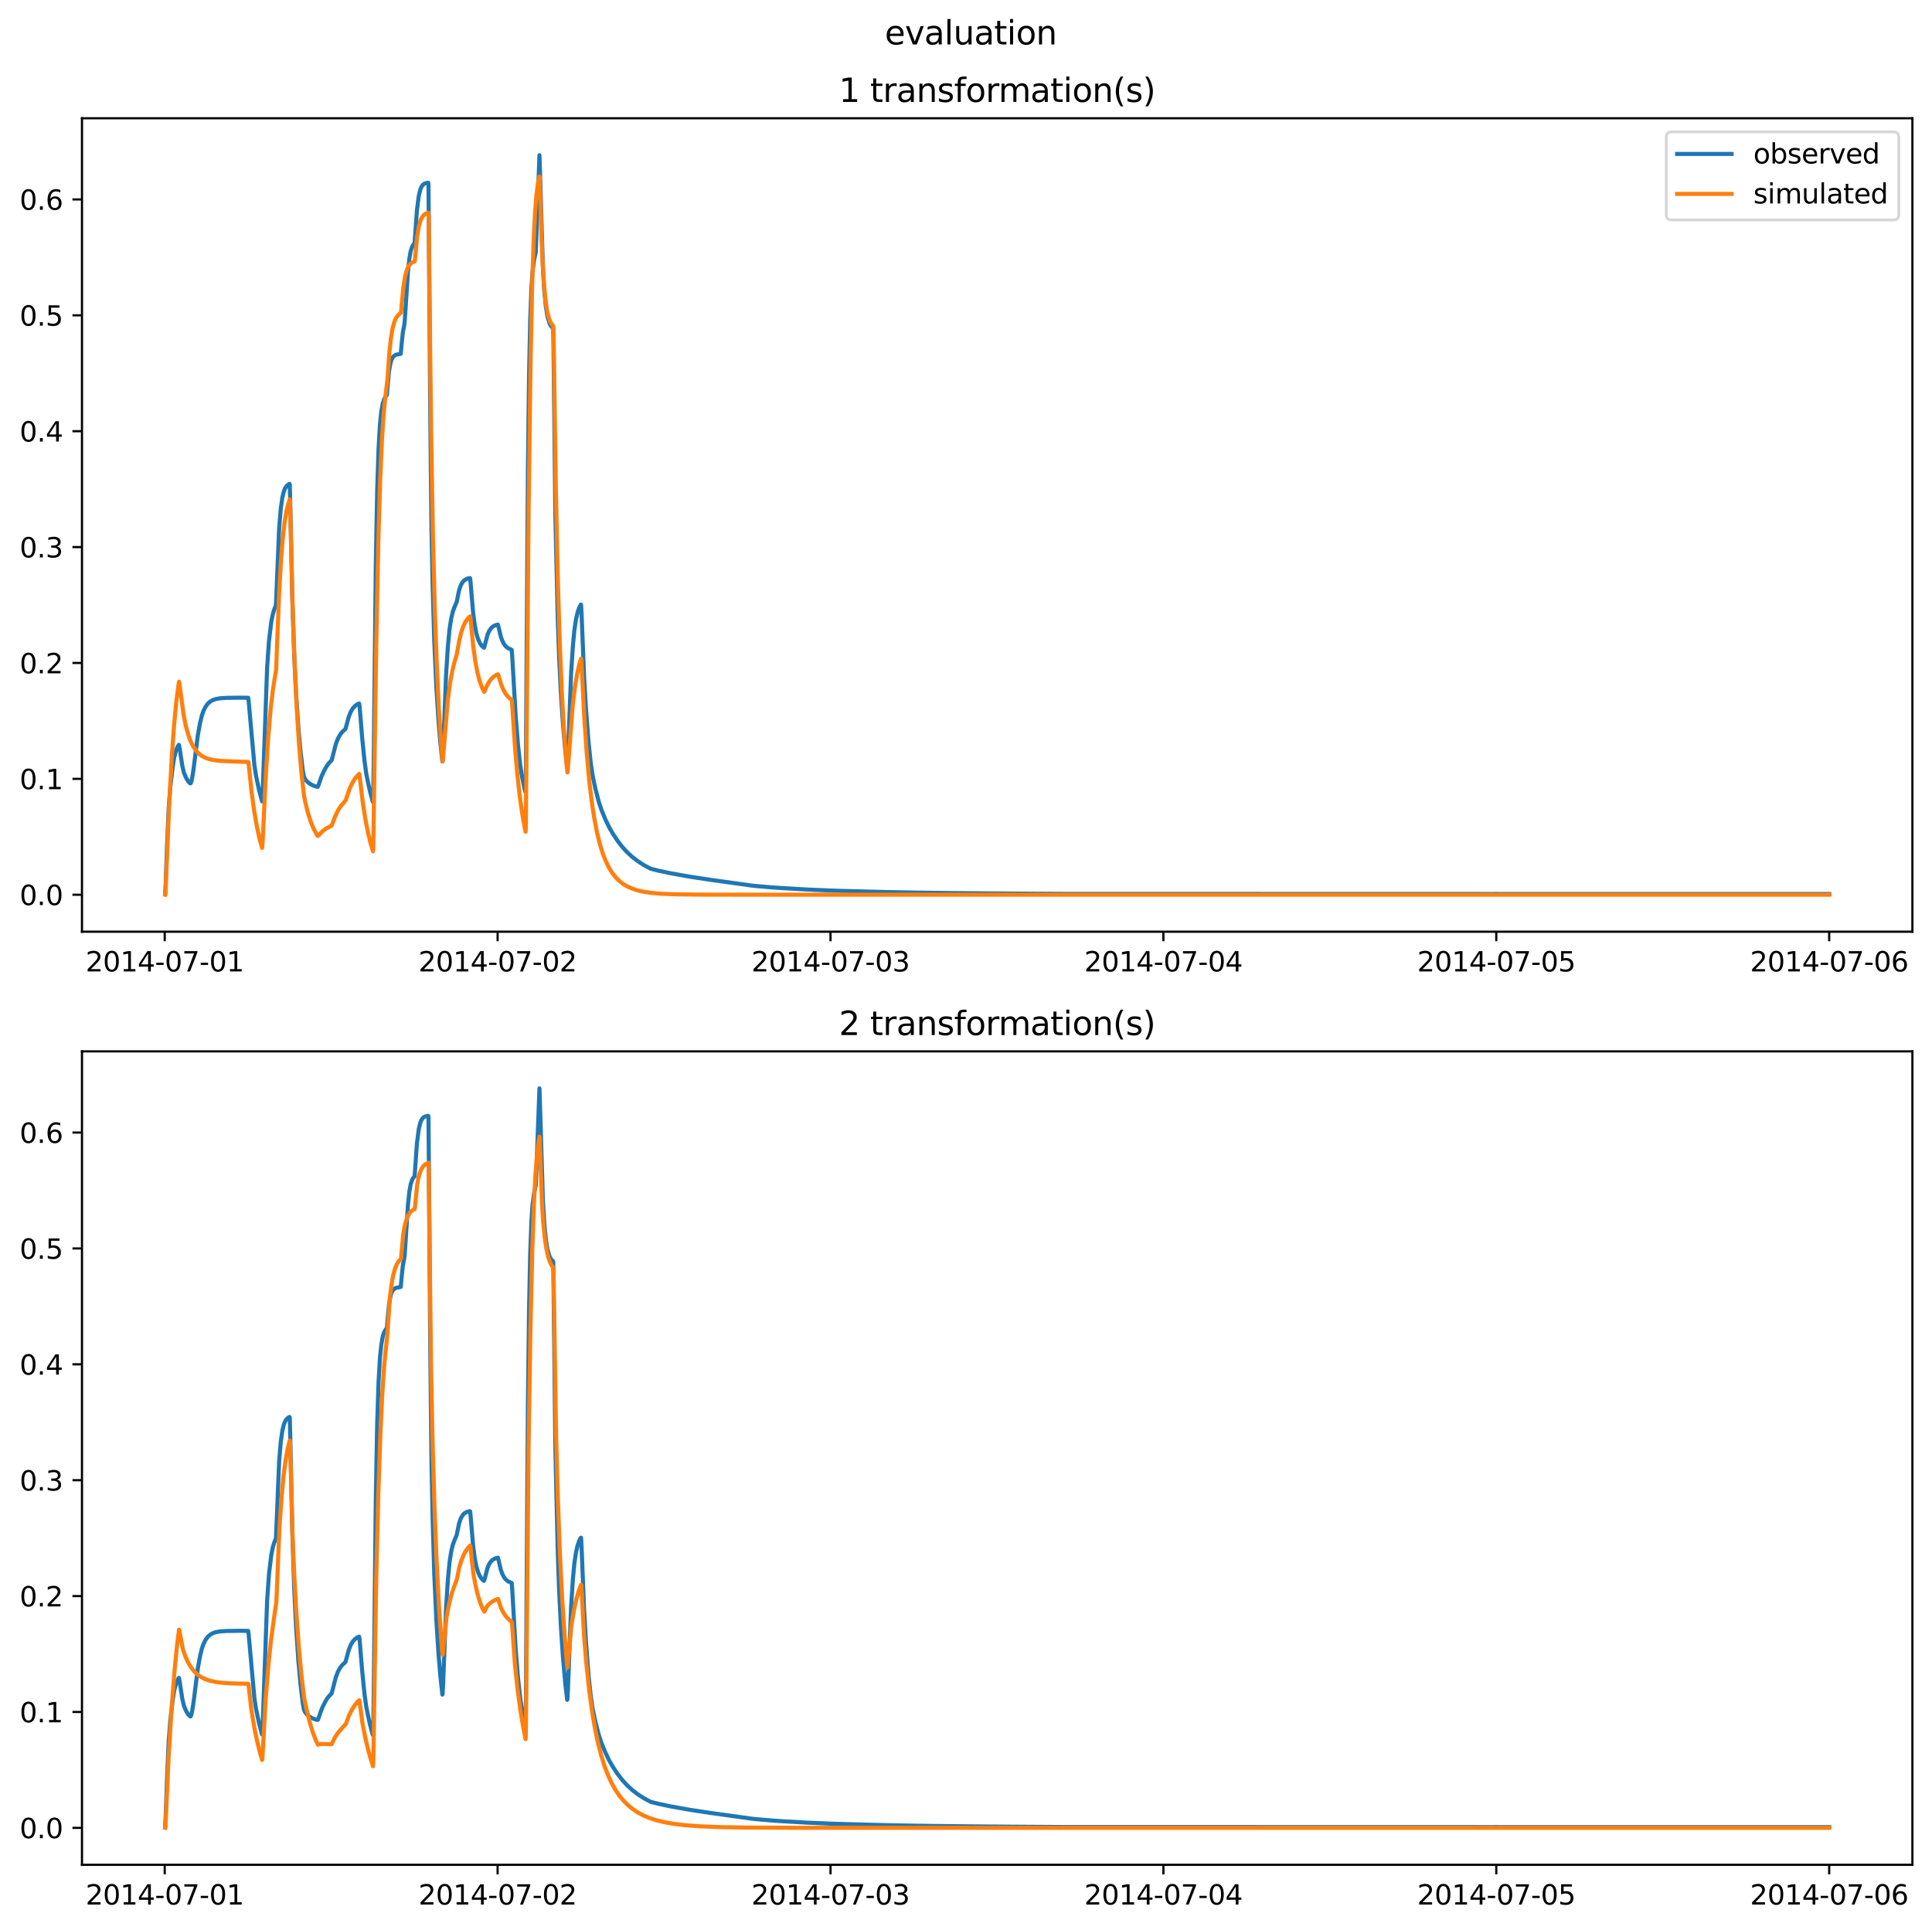 <?xml version="1.0" encoding="utf-8" standalone="no"?>
<!DOCTYPE svg PUBLIC "-//W3C//DTD SVG 1.1//EN"
  "http://www.w3.org/Graphics/SVG/1.1/DTD/svg11.dtd">
<svg xmlns:xlink="http://www.w3.org/1999/xlink" width="709.427pt" height="708.798pt" viewBox="0 0 709.427 708.798" xmlns="http://www.w3.org/2000/svg" version="1.1">
 <defs>
  <style type="text/css">*{stroke-linejoin: round; stroke-linecap: butt}</style>
 </defs>
 <g id="figure_1">
  <g id="patch_1">
   <path d="M 0 708.798 
L 709.427 708.798 
L 709.427 0 
L 0 0 
z
" style="fill: #ffffff"/>
  </g>
  <g id="axes_1">
   <g id="patch_2">
    <path d="M 30.103 342.2 
L 702.227 342.2 
L 702.227 43.44 
L 30.103 43.44 
z
" style="fill: #ffffff"/>
   </g>
   <g id="matplotlib.axis_1">
    <g id="xtick_1">
     <g id="line2d_1">
      <defs>
       <path id="m1e3f2abae1" d="M 0 0 
L 0 3.5 
" style="stroke: #000000; stroke-width: 0.8"/>
      </defs>
      <g>
       <use xlink:href="#m1e3f2abae1" x="60.484" y="342.2" style="stroke: #000000; stroke-width: 0.8"/>
      </g>
     </g>
     <g id="text_1">
      <!-- 2014-07-01 -->
      <g transform="translate(31.427 356.798) scale(0.1 -0.1)">
       <defs>
        <path id="DejaVuSans-32" d="M 1228 531 
L 3431 531 
L 3431 0 
L 469 0 
L 469 531 
Q 828 903 1448 1529 
Q 2069 2156 2228 2338 
Q 2531 2678 2651 2914 
Q 2772 3150 2772 3378 
Q 2772 3750 2511 3984 
Q 2250 4219 1831 4219 
Q 1534 4219 1204 4116 
Q 875 4013 500 3803 
L 500 4441 
Q 881 4594 1212 4672 
Q 1544 4750 1819 4750 
Q 2544 4750 2975 4387 
Q 3406 4025 3406 3419 
Q 3406 3131 3298 2873 
Q 3191 2616 2906 2266 
Q 2828 2175 2409 1742 
Q 1991 1309 1228 531 
z
" transform="scale(0.016)"/>
        <path id="DejaVuSans-30" d="M 2034 4250 
Q 1547 4250 1301 3770 
Q 1056 3291 1056 2328 
Q 1056 1369 1301 889 
Q 1547 409 2034 409 
Q 2525 409 2770 889 
Q 3016 1369 3016 2328 
Q 3016 3291 2770 3770 
Q 2525 4250 2034 4250 
z
M 2034 4750 
Q 2819 4750 3233 4129 
Q 3647 3509 3647 2328 
Q 3647 1150 3233 529 
Q 2819 -91 2034 -91 
Q 1250 -91 836 529 
Q 422 1150 422 2328 
Q 422 3509 836 4129 
Q 1250 4750 2034 4750 
z
" transform="scale(0.016)"/>
        <path id="DejaVuSans-31" d="M 794 531 
L 1825 531 
L 1825 4091 
L 703 3866 
L 703 4441 
L 1819 4666 
L 2450 4666 
L 2450 531 
L 3481 531 
L 3481 0 
L 794 0 
L 794 531 
z
" transform="scale(0.016)"/>
        <path id="DejaVuSans-34" d="M 2419 4116 
L 825 1625 
L 2419 1625 
L 2419 4116 
z
M 2253 4666 
L 3047 4666 
L 3047 1625 
L 3713 1625 
L 3713 1100 
L 3047 1100 
L 3047 0 
L 2419 0 
L 2419 1100 
L 313 1100 
L 313 1709 
L 2253 4666 
z
" transform="scale(0.016)"/>
        <path id="DejaVuSans-2d" d="M 313 2009 
L 1997 2009 
L 1997 1497 
L 313 1497 
L 313 2009 
z
" transform="scale(0.016)"/>
        <path id="DejaVuSans-37" d="M 525 4666 
L 3525 4666 
L 3525 4397 
L 1831 0 
L 1172 0 
L 2766 4134 
L 525 4134 
L 525 4666 
z
" transform="scale(0.016)"/>
       </defs>
       <use xlink:href="#DejaVuSans-32"/>
       <use xlink:href="#DejaVuSans-30" x="63.623"/>
       <use xlink:href="#DejaVuSans-31" x="127.246"/>
       <use xlink:href="#DejaVuSans-34" x="190.869"/>
       <use xlink:href="#DejaVuSans-2d" x="254.492"/>
       <use xlink:href="#DejaVuSans-30" x="290.576"/>
       <use xlink:href="#DejaVuSans-37" x="354.199"/>
       <use xlink:href="#DejaVuSans-2d" x="417.822"/>
       <use xlink:href="#DejaVuSans-30" x="453.906"/>
       <use xlink:href="#DejaVuSans-31" x="517.529"/>
      </g>
     </g>
    </g>
    <g id="xtick_2">
     <g id="line2d_2">
      <g>
       <use xlink:href="#m1e3f2abae1" x="182.723" y="342.2" style="stroke: #000000; stroke-width: 0.8"/>
      </g>
     </g>
     <g id="text_2">
      <!-- 2014-07-02 -->
      <g transform="translate(153.665 356.798) scale(0.1 -0.1)">
       <use xlink:href="#DejaVuSans-32"/>
       <use xlink:href="#DejaVuSans-30" x="63.623"/>
       <use xlink:href="#DejaVuSans-31" x="127.246"/>
       <use xlink:href="#DejaVuSans-34" x="190.869"/>
       <use xlink:href="#DejaVuSans-2d" x="254.492"/>
       <use xlink:href="#DejaVuSans-30" x="290.576"/>
       <use xlink:href="#DejaVuSans-37" x="354.199"/>
       <use xlink:href="#DejaVuSans-2d" x="417.822"/>
       <use xlink:href="#DejaVuSans-30" x="453.906"/>
       <use xlink:href="#DejaVuSans-32" x="517.529"/>
      </g>
     </g>
    </g>
    <g id="xtick_3">
     <g id="line2d_3">
      <g>
       <use xlink:href="#m1e3f2abae1" x="304.961" y="342.2" style="stroke: #000000; stroke-width: 0.8"/>
      </g>
     </g>
     <g id="text_3">
      <!-- 2014-07-03 -->
      <g transform="translate(275.903 356.798) scale(0.1 -0.1)">
       <defs>
        <path id="DejaVuSans-33" d="M 2597 2516 
Q 3050 2419 3304 2112 
Q 3559 1806 3559 1356 
Q 3559 666 3084 287 
Q 2609 -91 1734 -91 
Q 1441 -91 1130 -33 
Q 819 25 488 141 
L 488 750 
Q 750 597 1062 519 
Q 1375 441 1716 441 
Q 2309 441 2620 675 
Q 2931 909 2931 1356 
Q 2931 1769 2642 2001 
Q 2353 2234 1838 2234 
L 1294 2234 
L 1294 2753 
L 1863 2753 
Q 2328 2753 2575 2939 
Q 2822 3125 2822 3475 
Q 2822 3834 2567 4026 
Q 2313 4219 1838 4219 
Q 1578 4219 1281 4162 
Q 984 4106 628 3988 
L 628 4550 
Q 988 4650 1302 4700 
Q 1616 4750 1894 4750 
Q 2613 4750 3031 4423 
Q 3450 4097 3450 3541 
Q 3450 3153 3228 2886 
Q 3006 2619 2597 2516 
z
" transform="scale(0.016)"/>
       </defs>
       <use xlink:href="#DejaVuSans-32"/>
       <use xlink:href="#DejaVuSans-30" x="63.623"/>
       <use xlink:href="#DejaVuSans-31" x="127.246"/>
       <use xlink:href="#DejaVuSans-34" x="190.869"/>
       <use xlink:href="#DejaVuSans-2d" x="254.492"/>
       <use xlink:href="#DejaVuSans-30" x="290.576"/>
       <use xlink:href="#DejaVuSans-37" x="354.199"/>
       <use xlink:href="#DejaVuSans-2d" x="417.822"/>
       <use xlink:href="#DejaVuSans-30" x="453.906"/>
       <use xlink:href="#DejaVuSans-33" x="517.529"/>
      </g>
     </g>
    </g>
    <g id="xtick_4">
     <g id="line2d_4">
      <g>
       <use xlink:href="#m1e3f2abae1" x="427.199" y="342.2" style="stroke: #000000; stroke-width: 0.8"/>
      </g>
     </g>
     <g id="text_4">
      <!-- 2014-07-04 -->
      <g transform="translate(398.141 356.798) scale(0.1 -0.1)">
       <use xlink:href="#DejaVuSans-32"/>
       <use xlink:href="#DejaVuSans-30" x="63.623"/>
       <use xlink:href="#DejaVuSans-31" x="127.246"/>
       <use xlink:href="#DejaVuSans-34" x="190.869"/>
       <use xlink:href="#DejaVuSans-2d" x="254.492"/>
       <use xlink:href="#DejaVuSans-30" x="290.576"/>
       <use xlink:href="#DejaVuSans-37" x="354.199"/>
       <use xlink:href="#DejaVuSans-2d" x="417.822"/>
       <use xlink:href="#DejaVuSans-30" x="453.906"/>
       <use xlink:href="#DejaVuSans-34" x="517.529"/>
      </g>
     </g>
    </g>
    <g id="xtick_5">
     <g id="line2d_5">
      <g>
       <use xlink:href="#m1e3f2abae1" x="549.437" y="342.2" style="stroke: #000000; stroke-width: 0.8"/>
      </g>
     </g>
     <g id="text_5">
      <!-- 2014-07-05 -->
      <g transform="translate(520.38 356.798) scale(0.1 -0.1)">
       <defs>
        <path id="DejaVuSans-35" d="M 691 4666 
L 3169 4666 
L 3169 4134 
L 1269 4134 
L 1269 2991 
Q 1406 3038 1543 3061 
Q 1681 3084 1819 3084 
Q 2600 3084 3056 2656 
Q 3513 2228 3513 1497 
Q 3513 744 3044 326 
Q 2575 -91 1722 -91 
Q 1428 -91 1123 -41 
Q 819 9 494 109 
L 494 744 
Q 775 591 1075 516 
Q 1375 441 1709 441 
Q 2250 441 2565 725 
Q 2881 1009 2881 1497 
Q 2881 1984 2565 2268 
Q 2250 2553 1709 2553 
Q 1456 2553 1204 2497 
Q 953 2441 691 2322 
L 691 4666 
z
" transform="scale(0.016)"/>
       </defs>
       <use xlink:href="#DejaVuSans-32"/>
       <use xlink:href="#DejaVuSans-30" x="63.623"/>
       <use xlink:href="#DejaVuSans-31" x="127.246"/>
       <use xlink:href="#DejaVuSans-34" x="190.869"/>
       <use xlink:href="#DejaVuSans-2d" x="254.492"/>
       <use xlink:href="#DejaVuSans-30" x="290.576"/>
       <use xlink:href="#DejaVuSans-37" x="354.199"/>
       <use xlink:href="#DejaVuSans-2d" x="417.822"/>
       <use xlink:href="#DejaVuSans-30" x="453.906"/>
       <use xlink:href="#DejaVuSans-35" x="517.529"/>
      </g>
     </g>
    </g>
    <g id="xtick_6">
     <g id="line2d_6">
      <g>
       <use xlink:href="#m1e3f2abae1" x="671.676" y="342.2" style="stroke: #000000; stroke-width: 0.8"/>
      </g>
     </g>
     <g id="text_6">
      <!-- 2014-07-06 -->
      <g transform="translate(642.618 356.798) scale(0.1 -0.1)">
       <defs>
        <path id="DejaVuSans-36" d="M 2113 2584 
Q 1688 2584 1439 2293 
Q 1191 2003 1191 1497 
Q 1191 994 1439 701 
Q 1688 409 2113 409 
Q 2538 409 2786 701 
Q 3034 994 3034 1497 
Q 3034 2003 2786 2293 
Q 2538 2584 2113 2584 
z
M 3366 4563 
L 3366 3988 
Q 3128 4100 2886 4159 
Q 2644 4219 2406 4219 
Q 1781 4219 1451 3797 
Q 1122 3375 1075 2522 
Q 1259 2794 1537 2939 
Q 1816 3084 2150 3084 
Q 2853 3084 3261 2657 
Q 3669 2231 3669 1497 
Q 3669 778 3244 343 
Q 2819 -91 2113 -91 
Q 1303 -91 875 529 
Q 447 1150 447 2328 
Q 447 3434 972 4092 
Q 1497 4750 2381 4750 
Q 2619 4750 2861 4703 
Q 3103 4656 3366 4563 
z
" transform="scale(0.016)"/>
       </defs>
       <use xlink:href="#DejaVuSans-32"/>
       <use xlink:href="#DejaVuSans-30" x="63.623"/>
       <use xlink:href="#DejaVuSans-31" x="127.246"/>
       <use xlink:href="#DejaVuSans-34" x="190.869"/>
       <use xlink:href="#DejaVuSans-2d" x="254.492"/>
       <use xlink:href="#DejaVuSans-30" x="290.576"/>
       <use xlink:href="#DejaVuSans-37" x="354.199"/>
       <use xlink:href="#DejaVuSans-2d" x="417.822"/>
       <use xlink:href="#DejaVuSans-30" x="453.906"/>
       <use xlink:href="#DejaVuSans-36" x="517.529"/>
      </g>
     </g>
    </g>
   </g>
   <g id="matplotlib.axis_2">
    <g id="ytick_1">
     <g id="line2d_7">
      <defs>
       <path id="m66c098d39b" d="M 0 0 
L -3.5 0 
" style="stroke: #000000; stroke-width: 0.8"/>
      </defs>
      <g>
       <use xlink:href="#m66c098d39b" x="30.103" y="328.62" style="stroke: #000000; stroke-width: 0.8"/>
      </g>
     </g>
     <g id="text_7">
      <!-- 0.0 -->
      <g transform="translate(7.2 332.419) scale(0.1 -0.1)">
       <defs>
        <path id="DejaVuSans-2e" d="M 684 794 
L 1344 794 
L 1344 0 
L 684 0 
L 684 794 
z
" transform="scale(0.016)"/>
       </defs>
       <use xlink:href="#DejaVuSans-30"/>
       <use xlink:href="#DejaVuSans-2e" x="63.623"/>
       <use xlink:href="#DejaVuSans-30" x="95.41"/>
      </g>
     </g>
    </g>
    <g id="ytick_2">
     <g id="line2d_8">
      <g>
       <use xlink:href="#m66c098d39b" x="30.103" y="286.059" style="stroke: #000000; stroke-width: 0.8"/>
      </g>
     </g>
     <g id="text_8">
      <!-- 0.1 -->
      <g transform="translate(7.2 289.858) scale(0.1 -0.1)">
       <use xlink:href="#DejaVuSans-30"/>
       <use xlink:href="#DejaVuSans-2e" x="63.623"/>
       <use xlink:href="#DejaVuSans-31" x="95.41"/>
      </g>
     </g>
    </g>
    <g id="ytick_3">
     <g id="line2d_9">
      <g>
       <use xlink:href="#m66c098d39b" x="30.103" y="243.497" style="stroke: #000000; stroke-width: 0.8"/>
      </g>
     </g>
     <g id="text_9">
      <!-- 0.2 -->
      <g transform="translate(7.2 247.296) scale(0.1 -0.1)">
       <use xlink:href="#DejaVuSans-30"/>
       <use xlink:href="#DejaVuSans-2e" x="63.623"/>
       <use xlink:href="#DejaVuSans-32" x="95.41"/>
      </g>
     </g>
    </g>
    <g id="ytick_4">
     <g id="line2d_10">
      <g>
       <use xlink:href="#m66c098d39b" x="30.103" y="200.936" style="stroke: #000000; stroke-width: 0.8"/>
      </g>
     </g>
     <g id="text_10">
      <!-- 0.3 -->
      <g transform="translate(7.2 204.735) scale(0.1 -0.1)">
       <use xlink:href="#DejaVuSans-30"/>
       <use xlink:href="#DejaVuSans-2e" x="63.623"/>
       <use xlink:href="#DejaVuSans-33" x="95.41"/>
      </g>
     </g>
    </g>
    <g id="ytick_5">
     <g id="line2d_11">
      <g>
       <use xlink:href="#m66c098d39b" x="30.103" y="158.374" style="stroke: #000000; stroke-width: 0.8"/>
      </g>
     </g>
     <g id="text_11">
      <!-- 0.4 -->
      <g transform="translate(7.2 162.173) scale(0.1 -0.1)">
       <use xlink:href="#DejaVuSans-30"/>
       <use xlink:href="#DejaVuSans-2e" x="63.623"/>
       <use xlink:href="#DejaVuSans-34" x="95.41"/>
      </g>
     </g>
    </g>
    <g id="ytick_6">
     <g id="line2d_12">
      <g>
       <use xlink:href="#m66c098d39b" x="30.103" y="115.813" style="stroke: #000000; stroke-width: 0.8"/>
      </g>
     </g>
     <g id="text_12">
      <!-- 0.5 -->
      <g transform="translate(7.2 119.612) scale(0.1 -0.1)">
       <use xlink:href="#DejaVuSans-30"/>
       <use xlink:href="#DejaVuSans-2e" x="63.623"/>
       <use xlink:href="#DejaVuSans-35" x="95.41"/>
      </g>
     </g>
    </g>
    <g id="ytick_7">
     <g id="line2d_13">
      <g>
       <use xlink:href="#m66c098d39b" x="30.103" y="73.251" style="stroke: #000000; stroke-width: 0.8"/>
      </g>
     </g>
     <g id="text_13">
      <!-- 0.6 -->
      <g transform="translate(7.2 77.05) scale(0.1 -0.1)">
       <use xlink:href="#DejaVuSans-30"/>
       <use xlink:href="#DejaVuSans-2e" x="63.623"/>
       <use xlink:href="#DejaVuSans-36" x="95.41"/>
      </g>
     </g>
    </g>
   </g>
   <g id="line2d_14">
    <path d="M 60.654 328.272 
L 60.824 324.851 
L 61.333 310.678 
L 61.928 297.089 
L 62.522 289.301 
L 63.371 281.98 
L 63.965 278.22 
L 64.559 275.883 
L 65.153 274.386 
L 65.663 273.548 
L 65.747 273.635 
L 66.002 275.094 
L 66.936 281.225 
L 67.53 283.778 
L 68.379 285.773 
L 69.143 287.025 
L 69.822 287.721 
L 69.992 287.68 
L 70.247 287.126 
L 70.586 285.589 
L 71.095 282.333 
L 72.623 270.174 
L 73.472 265.48 
L 74.151 262.728 
L 74.746 261.041 
L 75.51 259.526 
L 76.358 258.396 
L 77.207 257.653 
L 78.141 257.124 
L 79.329 256.729 
L 80.773 256.477 
L 83.149 256.314 
L 88.073 256.249 
L 91.129 256.283 
L 91.299 257.472 
L 93.421 281.088 
L 94.015 284.94 
L 95.119 290.154 
L 96.222 294.319 
L 96.307 293.811 
L 96.562 288.068 
L 98.09 245.127 
L 98.769 235.409 
L 99.618 228.378 
L 100.212 225.457 
L 100.721 223.784 
L 101.315 222.311 
L 101.485 218.66 
L 102.504 193.954 
L 103.098 186.861 
L 103.692 182.683 
L 104.202 180.576 
L 104.711 179.272 
L 105.305 178.423 
L 105.899 177.937 
L 106.324 177.724 
L 106.409 178.028 
L 106.578 184.872 
L 107.342 220.003 
L 108.022 240.578 
L 108.701 254.505 
L 109.549 267.06 
L 110.313 275.609 
L 111.162 282.76 
L 111.587 285.093 
L 111.926 285.964 
L 112.521 286.8 
L 113.454 287.643 
L 114.558 288.304 
L 115.916 288.837 
L 116.68 288.986 
L 116.935 288.441 
L 118.038 285.209 
L 118.717 283.718 
L 119.481 282.189 
L 120.33 280.831 
L 121.179 279.853 
L 121.773 279.248 
L 122.113 277.968 
L 123.301 273.352 
L 124.065 271.326 
L 124.829 269.909 
L 125.678 268.797 
L 126.612 267.971 
L 126.867 267.698 
L 127.206 266.449 
L 128.055 263.293 
L 128.819 261.379 
L 129.583 260.136 
L 130.347 259.293 
L 131.196 258.679 
L 131.875 258.39 
L 132.045 259.451 
L 132.978 270.844 
L 133.827 279.334 
L 134.506 284.271 
L 135.695 289.988 
L 136.883 294.52 
L 136.968 294.559 
L 137.053 292.514 
L 137.223 280.283 
L 137.987 207.947 
L 138.496 180.276 
L 139.006 164.829 
L 139.515 156.026 
L 140.024 151.077 
L 140.534 148.24 
L 141.043 146.626 
L 141.552 145.708 
L 142.061 145.091 
L 142.316 142.102 
L 142.825 136.57 
L 143.335 133.545 
L 143.759 132.117 
L 144.269 131.145 
L 144.948 130.515 
L 145.627 130.233 
L 146.645 130.074 
L 147.155 129.946 
L 147.409 127.118 
L 147.919 122.141 
L 148.428 119.458 
L 148.598 118.149 
L 149.022 111.814 
L 149.786 100.031 
L 150.296 95.091 
L 150.805 92.219 
L 151.314 90.672 
L 151.739 89.932 
L 152.248 89.249 
L 152.418 86.902 
L 153.097 77.23 
L 153.776 71.952 
L 154.37 69.526 
L 154.88 68.407 
L 155.389 67.78 
L 155.983 67.389 
L 156.917 67.144 
L 157.256 67.104 
L 157.341 68.022 
L 157.511 88.866 
L 158.02 155.599 
L 158.445 194.838 
L 158.869 215.349 
L 159.463 235.372 
L 160.227 252.308 
L 160.991 264.268 
L 161.671 272.549 
L 162.435 279.673 
L 162.519 279.523 
L 162.689 276.366 
L 163.793 247.925 
L 164.472 237.303 
L 165.066 231.144 
L 165.66 227.251 
L 166.254 224.719 
L 166.849 223.061 
L 167.698 221.097 
L 168.546 216.905 
L 169.141 215.118 
L 169.735 213.987 
L 170.414 213.2 
L 171.178 212.694 
L 172.112 212.371 
L 172.621 212.346 
L 172.791 213.907 
L 173.725 224.997 
L 174.319 229.551 
L 174.913 232.587 
L 175.507 234.602 
L 176.186 236.139 
L 176.865 237.141 
L 177.629 237.858 
L 177.714 237.897 
L 177.884 237.499 
L 179.073 232.972 
L 179.667 231.655 
L 180.346 230.69 
L 181.025 230.087 
L 181.874 229.638 
L 182.808 229.39 
L 182.977 229.903 
L 183.911 233.874 
L 184.505 235.484 
L 185.184 236.734 
L 185.864 237.538 
L 186.628 238.108 
L 187.561 238.518 
L 187.901 238.696 
L 188.071 240.75 
L 189.344 262.832 
L 190.193 273.448 
L 191.042 281.181 
L 191.636 284.974 
L 192.655 289.821 
L 192.909 290.859 
L 192.994 290.828 
L 193.079 287.277 
L 193.334 247.298 
L 193.843 173.718 
L 194.267 137.881 
L 194.692 117.682 
L 195.116 106.273 
L 195.541 99.856 
L 196.135 95.34 
L 196.729 92.664 
L 196.984 86.503 
L 198.087 57.02 
L 198.257 62.267 
L 199.361 98.395 
L 199.87 106.808 
L 200.464 112.787 
L 201.058 116.351 
L 201.822 118.831 
L 202.332 119.748 
L 202.926 120.399 
L 203.096 120.53 
L 203.181 121.461 
L 203.435 144.56 
L 203.945 190.105 
L 204.793 226.864 
L 205.303 241.259 
L 205.982 255 
L 206.746 266.303 
L 207.595 275.828 
L 208.274 281.624 
L 208.359 281.407 
L 208.529 278.164 
L 209.717 247.145 
L 210.396 236.903 
L 210.905 231.522 
L 211.5 227.497 
L 212.094 224.881 
L 212.688 223.171 
L 213.282 222.054 
L 213.367 222.075 
L 213.537 225.123 
L 214.471 248.368 
L 215.15 260.084 
L 216.084 272.308 
L 216.848 279.617 
L 217.527 284.391 
L 218.545 289.36 
L 219.903 294.621 
L 220.922 297.622 
L 222.28 300.923 
L 223.639 303.765 
L 224.997 306.144 
L 226.864 308.941 
L 228.477 311.026 
L 230.26 312.979 
L 232.127 314.694 
L 234.165 316.272 
L 236.541 317.807 
L 238.918 319.068 
L 241.635 319.758 
L 246.473 320.783 
L 253.519 322.03 
L 261.074 323.174 
L 276.184 325.276 
L 278.052 325.459 
L 282.975 325.884 
L 284.927 326.026 
L 287.135 326.178 
L 296.472 326.713 
L 297.745 326.766 
L 304.536 327.056 
L 305.64 327.095 
L 308.866 327.205 
L 325.334 327.624 
L 332.974 327.768 
L 336.03 327.827 
L 339.51 327.873 
L 343.5 327.932 
L 343.924 327.928 
L 348.508 327.995 
L 349.357 328.003 
L 365.146 328.154 
L 365.656 328.147 
L 371.258 328.197 
L 386.793 328.292 
L 388.915 328.305 
L 392.056 328.309 
L 548.673 328.346 
L 549.098 328.329 
L 550.032 328.346 
L 671.676 328.349 
L 671.676 328.349 
" clip-path="url(#p8240bae7e7)" style="fill: none; stroke: #1f77b4; stroke-width: 1.5; stroke-linecap: square"/>
   </g>
   <g id="line2d_15">
    <path d="M 60.654 328.614 
L 60.739 328.208 
L 60.994 322.571 
L 62.097 296.063 
L 63.031 278.749 
L 63.88 266.769 
L 64.729 257.803 
L 65.578 251.239 
L 65.747 250.398 
L 65.832 250.681 
L 67.445 262.743 
L 68.294 266.855 
L 69.143 269.928 
L 69.992 272.242 
L 70.926 274.145 
L 71.859 275.553 
L 72.878 276.681 
L 73.982 277.556 
L 75.17 278.215 
L 76.613 278.749 
L 78.396 279.152 
L 80.773 279.437 
L 84.338 279.614 
L 91.214 279.862 
L 91.468 282.162 
L 92.402 291.03 
L 93.336 297.895 
L 94.355 303.736 
L 95.373 308.317 
L 96.222 311.407 
L 96.307 311.277 
L 96.477 308.427 
L 97.58 285.286 
L 98.514 270.595 
L 99.363 260.643 
L 100.212 253.303 
L 100.976 248.442 
L 101.4 245.895 
L 101.74 236.673 
L 102.504 217.741 
L 103.183 205.826 
L 103.862 197.417 
L 104.541 191.58 
L 105.22 187.573 
L 105.899 184.846 
L 106.409 183.389 
L 106.494 184.019 
L 106.748 194.354 
L 107.427 221.801 
L 108.191 243.836 
L 108.955 259.942 
L 109.804 273.311 
L 110.653 283.451 
L 111.587 291.984 
L 112.096 294.616 
L 113.115 298.706 
L 114.133 301.867 
L 115.152 304.333 
L 116.256 306.412 
L 116.68 307.04 
L 116.85 306.953 
L 118.378 305.349 
L 119.651 304.381 
L 121.009 303.624 
L 121.773 303.254 
L 122.113 302.349 
L 123.132 299.689 
L 124.15 297.625 
L 125.169 296.034 
L 126.272 294.725 
L 126.951 293.913 
L 128.395 289.639 
L 129.328 287.637 
L 130.347 285.98 
L 131.366 284.745 
L 131.875 284.251 
L 131.96 284.339 
L 132.215 286.335 
L 133.148 294.24 
L 134.082 300.413 
L 135.101 305.703 
L 136.119 309.874 
L 136.968 312.702 
L 137.053 311.724 
L 137.308 295.347 
L 138.157 236.854 
L 138.921 199.184 
L 139.6 176.292 
L 140.279 161.007 
L 140.873 152.113 
L 141.467 146.124 
L 142.316 138.926 
L 142.91 130.216 
L 143.505 124.529 
L 144.099 120.874 
L 144.693 118.539 
L 145.287 117.054 
L 145.881 116.111 
L 146.561 115.449 
L 147.24 114.841 
L 147.494 111.937 
L 148.089 105.757 
L 148.683 101.901 
L 149.277 99.515 
L 149.871 98.045 
L 150.465 97.141 
L 151.144 96.528 
L 151.908 96.145 
L 152.248 96.04 
L 152.333 95.799 
L 152.588 92.929 
L 153.182 86.919 
L 153.776 83.286 
L 154.37 81.107 
L 154.964 79.806 
L 155.559 79.03 
L 156.238 78.52 
L 157.087 78.192 
L 157.341 78.115 
L 157.426 80.043 
L 157.681 104.37 
L 158.275 156.453 
L 158.954 195.752 
L 159.633 222.819 
L 160.397 244.566 
L 161.161 260.487 
L 162.01 273.719 
L 162.519 279.654 
L 162.604 279.262 
L 164.472 256.796 
L 165.321 250.506 
L 166.085 246.368 
L 166.849 243.319 
L 167.782 240.048 
L 168.631 235.225 
L 169.395 232.151 
L 170.159 229.954 
L 170.923 228.393 
L 171.687 227.287 
L 172.536 226.436 
L 172.621 226.363 
L 172.706 226.504 
L 172.961 229.071 
L 173.725 236.921 
L 174.489 242.588 
L 175.253 246.726 
L 176.017 249.774 
L 176.865 252.247 
L 177.714 254.033 
L 177.799 254.113 
L 177.969 253.836 
L 178.903 251.618 
L 179.752 250.179 
L 180.6 249.144 
L 181.534 248.342 
L 182.638 247.706 
L 182.892 247.663 
L 183.147 248.482 
L 183.996 251.316 
L 184.845 253.359 
L 185.694 254.838 
L 186.628 256.002 
L 187.561 256.824 
L 187.901 257.057 
L 187.986 257.384 
L 188.24 261.199 
L 189.089 274.243 
L 189.938 284.169 
L 190.872 292.575 
L 191.806 299.105 
L 192.824 304.686 
L 192.994 305.488 
L 193.079 303.805 
L 193.334 275.985 
L 194.098 188.296 
L 194.777 135.673 
L 195.371 106.248 
L 195.965 87.859 
L 196.474 77.989 
L 196.984 71.667 
L 197.493 67.655 
L 198.002 65.134 
L 198.087 64.802 
L 198.172 65.242 
L 198.427 73.777 
L 199.021 91.754 
L 199.615 102.683 
L 200.21 109.443 
L 200.804 113.674 
L 201.398 116.342 
L 201.992 118.033 
L 202.586 119.106 
L 203.181 119.779 
L 203.265 121.27 
L 203.52 139.52 
L 204.114 179.902 
L 204.793 211.697 
L 205.557 236.666 
L 206.321 254.63 
L 207.17 269.36 
L 208.019 280.424 
L 208.359 283.692 
L 208.444 283.199 
L 210.311 258.89 
L 211.16 252.026 
L 211.924 247.494 
L 212.688 244.146 
L 213.367 241.925 
L 213.452 242.1 
L 213.707 246.925 
L 214.556 263.692 
L 215.404 276.127 
L 216.338 286.448 
L 217.272 294.333 
L 218.206 300.486 
L 219.224 305.76 
L 220.243 309.919 
L 221.347 313.485 
L 222.45 316.31 
L 223.554 318.568 
L 224.742 320.51 
L 226.015 322.156 
L 227.374 323.531 
L 228.817 324.662 
L 230.345 325.581 
L 232.127 326.382 
L 234.165 327.039 
L 236.541 327.564 
L 239.513 327.981 
L 243.417 328.289 
L 249.105 328.493 
L 259.206 328.597 
L 293.756 328.62 
L 671.676 328.62 
L 671.676 328.62 
" clip-path="url(#p8240bae7e7)" style="fill: none; stroke: #ff7f0e; stroke-width: 1.5; stroke-linecap: square"/>
   </g>
   <g id="patch_3">
    <path d="M 30.103 342.2 
L 30.103 43.44 
" style="fill: none; stroke: #000000; stroke-width: 0.8; stroke-linejoin: miter; stroke-linecap: square"/>
   </g>
   <g id="patch_4">
    <path d="M 702.227 342.2 
L 702.227 43.44 
" style="fill: none; stroke: #000000; stroke-width: 0.8; stroke-linejoin: miter; stroke-linecap: square"/>
   </g>
   <g id="patch_5">
    <path d="M 30.103 342.2 
L 702.227 342.2 
" style="fill: none; stroke: #000000; stroke-width: 0.8; stroke-linejoin: miter; stroke-linecap: square"/>
   </g>
   <g id="patch_6">
    <path d="M 30.103 43.44 
L 702.227 43.44 
" style="fill: none; stroke: #000000; stroke-width: 0.8; stroke-linejoin: miter; stroke-linecap: square"/>
   </g>
   <g id="text_14">
    <!-- 1 transformation(s) -->
    <g transform="translate(308.05 37.44) scale(0.12 -0.12)">
     <defs>
      <path id="DejaVuSans-20" transform="scale(0.016)"/>
      <path id="DejaVuSans-74" d="M 1172 4494 
L 1172 3500 
L 2356 3500 
L 2356 3053 
L 1172 3053 
L 1172 1153 
Q 1172 725 1289 603 
Q 1406 481 1766 481 
L 2356 481 
L 2356 0 
L 1766 0 
Q 1100 0 847 248 
Q 594 497 594 1153 
L 594 3053 
L 172 3053 
L 172 3500 
L 594 3500 
L 594 4494 
L 1172 4494 
z
" transform="scale(0.016)"/>
      <path id="DejaVuSans-72" d="M 2631 2963 
Q 2534 3019 2420 3045 
Q 2306 3072 2169 3072 
Q 1681 3072 1420 2755 
Q 1159 2438 1159 1844 
L 1159 0 
L 581 0 
L 581 3500 
L 1159 3500 
L 1159 2956 
Q 1341 3275 1631 3429 
Q 1922 3584 2338 3584 
Q 2397 3584 2469 3576 
Q 2541 3569 2628 3553 
L 2631 2963 
z
" transform="scale(0.016)"/>
      <path id="DejaVuSans-61" d="M 2194 1759 
Q 1497 1759 1228 1600 
Q 959 1441 959 1056 
Q 959 750 1161 570 
Q 1363 391 1709 391 
Q 2188 391 2477 730 
Q 2766 1069 2766 1631 
L 2766 1759 
L 2194 1759 
z
M 3341 1997 
L 3341 0 
L 2766 0 
L 2766 531 
Q 2569 213 2275 61 
Q 1981 -91 1556 -91 
Q 1019 -91 701 211 
Q 384 513 384 1019 
Q 384 1609 779 1909 
Q 1175 2209 1959 2209 
L 2766 2209 
L 2766 2266 
Q 2766 2663 2505 2880 
Q 2244 3097 1772 3097 
Q 1472 3097 1187 3025 
Q 903 2953 641 2809 
L 641 3341 
Q 956 3463 1253 3523 
Q 1550 3584 1831 3584 
Q 2591 3584 2966 3190 
Q 3341 2797 3341 1997 
z
" transform="scale(0.016)"/>
      <path id="DejaVuSans-6e" d="M 3513 2113 
L 3513 0 
L 2938 0 
L 2938 2094 
Q 2938 2591 2744 2837 
Q 2550 3084 2163 3084 
Q 1697 3084 1428 2787 
Q 1159 2491 1159 1978 
L 1159 0 
L 581 0 
L 581 3500 
L 1159 3500 
L 1159 2956 
Q 1366 3272 1645 3428 
Q 1925 3584 2291 3584 
Q 2894 3584 3203 3211 
Q 3513 2838 3513 2113 
z
" transform="scale(0.016)"/>
      <path id="DejaVuSans-73" d="M 2834 3397 
L 2834 2853 
Q 2591 2978 2328 3040 
Q 2066 3103 1784 3103 
Q 1356 3103 1142 2972 
Q 928 2841 928 2578 
Q 928 2378 1081 2264 
Q 1234 2150 1697 2047 
L 1894 2003 
Q 2506 1872 2764 1633 
Q 3022 1394 3022 966 
Q 3022 478 2636 193 
Q 2250 -91 1575 -91 
Q 1294 -91 989 -36 
Q 684 19 347 128 
L 347 722 
Q 666 556 975 473 
Q 1284 391 1588 391 
Q 1994 391 2212 530 
Q 2431 669 2431 922 
Q 2431 1156 2273 1281 
Q 2116 1406 1581 1522 
L 1381 1569 
Q 847 1681 609 1914 
Q 372 2147 372 2553 
Q 372 3047 722 3315 
Q 1072 3584 1716 3584 
Q 2034 3584 2315 3537 
Q 2597 3491 2834 3397 
z
" transform="scale(0.016)"/>
      <path id="DejaVuSans-66" d="M 2375 4863 
L 2375 4384 
L 1825 4384 
Q 1516 4384 1395 4259 
Q 1275 4134 1275 3809 
L 1275 3500 
L 2222 3500 
L 2222 3053 
L 1275 3053 
L 1275 0 
L 697 0 
L 697 3053 
L 147 3053 
L 147 3500 
L 697 3500 
L 697 3744 
Q 697 4328 969 4595 
Q 1241 4863 1831 4863 
L 2375 4863 
z
" transform="scale(0.016)"/>
      <path id="DejaVuSans-6f" d="M 1959 3097 
Q 1497 3097 1228 2736 
Q 959 2375 959 1747 
Q 959 1119 1226 758 
Q 1494 397 1959 397 
Q 2419 397 2687 759 
Q 2956 1122 2956 1747 
Q 2956 2369 2687 2733 
Q 2419 3097 1959 3097 
z
M 1959 3584 
Q 2709 3584 3137 3096 
Q 3566 2609 3566 1747 
Q 3566 888 3137 398 
Q 2709 -91 1959 -91 
Q 1206 -91 779 398 
Q 353 888 353 1747 
Q 353 2609 779 3096 
Q 1206 3584 1959 3584 
z
" transform="scale(0.016)"/>
      <path id="DejaVuSans-6d" d="M 3328 2828 
Q 3544 3216 3844 3400 
Q 4144 3584 4550 3584 
Q 5097 3584 5394 3201 
Q 5691 2819 5691 2113 
L 5691 0 
L 5113 0 
L 5113 2094 
Q 5113 2597 4934 2840 
Q 4756 3084 4391 3084 
Q 3944 3084 3684 2787 
Q 3425 2491 3425 1978 
L 3425 0 
L 2847 0 
L 2847 2094 
Q 2847 2600 2669 2842 
Q 2491 3084 2119 3084 
Q 1678 3084 1418 2786 
Q 1159 2488 1159 1978 
L 1159 0 
L 581 0 
L 581 3500 
L 1159 3500 
L 1159 2956 
Q 1356 3278 1631 3431 
Q 1906 3584 2284 3584 
Q 2666 3584 2933 3390 
Q 3200 3197 3328 2828 
z
" transform="scale(0.016)"/>
      <path id="DejaVuSans-69" d="M 603 3500 
L 1178 3500 
L 1178 0 
L 603 0 
L 603 3500 
z
M 603 4863 
L 1178 4863 
L 1178 4134 
L 603 4134 
L 603 4863 
z
" transform="scale(0.016)"/>
      <path id="DejaVuSans-28" d="M 1984 4856 
Q 1566 4138 1362 3434 
Q 1159 2731 1159 2009 
Q 1159 1288 1364 580 
Q 1569 -128 1984 -844 
L 1484 -844 
Q 1016 -109 783 600 
Q 550 1309 550 2009 
Q 550 2706 781 3412 
Q 1013 4119 1484 4856 
L 1984 4856 
z
" transform="scale(0.016)"/>
      <path id="DejaVuSans-29" d="M 513 4856 
L 1013 4856 
Q 1481 4119 1714 3412 
Q 1947 2706 1947 2009 
Q 1947 1309 1714 600 
Q 1481 -109 1013 -844 
L 513 -844 
Q 928 -128 1133 580 
Q 1338 1288 1338 2009 
Q 1338 2731 1133 3434 
Q 928 4138 513 4856 
z
" transform="scale(0.016)"/>
     </defs>
     <use xlink:href="#DejaVuSans-31"/>
     <use xlink:href="#DejaVuSans-20" x="63.623"/>
     <use xlink:href="#DejaVuSans-74" x="95.41"/>
     <use xlink:href="#DejaVuSans-72" x="134.619"/>
     <use xlink:href="#DejaVuSans-61" x="175.732"/>
     <use xlink:href="#DejaVuSans-6e" x="237.012"/>
     <use xlink:href="#DejaVuSans-73" x="300.391"/>
     <use xlink:href="#DejaVuSans-66" x="352.49"/>
     <use xlink:href="#DejaVuSans-6f" x="387.695"/>
     <use xlink:href="#DejaVuSans-72" x="448.877"/>
     <use xlink:href="#DejaVuSans-6d" x="488.24"/>
     <use xlink:href="#DejaVuSans-61" x="585.652"/>
     <use xlink:href="#DejaVuSans-74" x="646.932"/>
     <use xlink:href="#DejaVuSans-69" x="686.141"/>
     <use xlink:href="#DejaVuSans-6f" x="713.924"/>
     <use xlink:href="#DejaVuSans-6e" x="775.105"/>
     <use xlink:href="#DejaVuSans-28" x="838.484"/>
     <use xlink:href="#DejaVuSans-73" x="877.498"/>
     <use xlink:href="#DejaVuSans-29" x="929.598"/>
    </g>
   </g>
   <g id="legend_1">
    <g id="patch_7">
     <path d="M 613.833 80.796 
L 695.227 80.796 
Q 697.227 80.796 697.227 78.796 
L 697.227 50.44 
Q 697.227 48.44 695.227 48.44 
L 613.833 48.44 
Q 611.833 48.44 611.833 50.44 
L 611.833 78.796 
Q 611.833 80.796 613.833 80.796 
z
" style="fill: #ffffff; opacity: 0.8; stroke: #cccccc; stroke-linejoin: miter"/>
    </g>
    <g id="line2d_16">
     <path d="M 615.833 56.538 
L 625.833 56.538 
L 635.833 56.538 
" style="fill: none; stroke: #1f77b4; stroke-width: 1.5; stroke-linecap: square"/>
    </g>
    <g id="text_15">
     <!-- observed -->
     <g transform="translate(643.833 60.038) scale(0.1 -0.1)">
      <defs>
       <path id="DejaVuSans-62" d="M 3116 1747 
Q 3116 2381 2855 2742 
Q 2594 3103 2138 3103 
Q 1681 3103 1420 2742 
Q 1159 2381 1159 1747 
Q 1159 1113 1420 752 
Q 1681 391 2138 391 
Q 2594 391 2855 752 
Q 3116 1113 3116 1747 
z
M 1159 2969 
Q 1341 3281 1617 3432 
Q 1894 3584 2278 3584 
Q 2916 3584 3314 3078 
Q 3713 2572 3713 1747 
Q 3713 922 3314 415 
Q 2916 -91 2278 -91 
Q 1894 -91 1617 61 
Q 1341 213 1159 525 
L 1159 0 
L 581 0 
L 581 4863 
L 1159 4863 
L 1159 2969 
z
" transform="scale(0.016)"/>
       <path id="DejaVuSans-65" d="M 3597 1894 
L 3597 1613 
L 953 1613 
Q 991 1019 1311 708 
Q 1631 397 2203 397 
Q 2534 397 2845 478 
Q 3156 559 3463 722 
L 3463 178 
Q 3153 47 2828 -22 
Q 2503 -91 2169 -91 
Q 1331 -91 842 396 
Q 353 884 353 1716 
Q 353 2575 817 3079 
Q 1281 3584 2069 3584 
Q 2775 3584 3186 3129 
Q 3597 2675 3597 1894 
z
M 3022 2063 
Q 3016 2534 2758 2815 
Q 2500 3097 2075 3097 
Q 1594 3097 1305 2825 
Q 1016 2553 972 2059 
L 3022 2063 
z
" transform="scale(0.016)"/>
       <path id="DejaVuSans-76" d="M 191 3500 
L 800 3500 
L 1894 563 
L 2988 3500 
L 3597 3500 
L 2284 0 
L 1503 0 
L 191 3500 
z
" transform="scale(0.016)"/>
       <path id="DejaVuSans-64" d="M 2906 2969 
L 2906 4863 
L 3481 4863 
L 3481 0 
L 2906 0 
L 2906 525 
Q 2725 213 2448 61 
Q 2172 -91 1784 -91 
Q 1150 -91 751 415 
Q 353 922 353 1747 
Q 353 2572 751 3078 
Q 1150 3584 1784 3584 
Q 2172 3584 2448 3432 
Q 2725 3281 2906 2969 
z
M 947 1747 
Q 947 1113 1208 752 
Q 1469 391 1925 391 
Q 2381 391 2643 752 
Q 2906 1113 2906 1747 
Q 2906 2381 2643 2742 
Q 2381 3103 1925 3103 
Q 1469 3103 1208 2742 
Q 947 2381 947 1747 
z
" transform="scale(0.016)"/>
      </defs>
      <use xlink:href="#DejaVuSans-6f"/>
      <use xlink:href="#DejaVuSans-62" x="61.182"/>
      <use xlink:href="#DejaVuSans-73" x="124.658"/>
      <use xlink:href="#DejaVuSans-65" x="176.758"/>
      <use xlink:href="#DejaVuSans-72" x="238.281"/>
      <use xlink:href="#DejaVuSans-76" x="279.395"/>
      <use xlink:href="#DejaVuSans-65" x="338.574"/>
      <use xlink:href="#DejaVuSans-64" x="400.098"/>
     </g>
    </g>
    <g id="line2d_17">
     <path d="M 615.833 71.217 
L 625.833 71.217 
L 635.833 71.217 
" style="fill: none; stroke: #ff7f0e; stroke-width: 1.5; stroke-linecap: square"/>
    </g>
    <g id="text_16">
     <!-- simulated -->
     <g transform="translate(643.833 74.717) scale(0.1 -0.1)">
      <defs>
       <path id="DejaVuSans-75" d="M 544 1381 
L 544 3500 
L 1119 3500 
L 1119 1403 
Q 1119 906 1312 657 
Q 1506 409 1894 409 
Q 2359 409 2629 706 
Q 2900 1003 2900 1516 
L 2900 3500 
L 3475 3500 
L 3475 0 
L 2900 0 
L 2900 538 
Q 2691 219 2414 64 
Q 2138 -91 1772 -91 
Q 1169 -91 856 284 
Q 544 659 544 1381 
z
M 1991 3584 
L 1991 3584 
z
" transform="scale(0.016)"/>
       <path id="DejaVuSans-6c" d="M 603 4863 
L 1178 4863 
L 1178 0 
L 603 0 
L 603 4863 
z
" transform="scale(0.016)"/>
      </defs>
      <use xlink:href="#DejaVuSans-73"/>
      <use xlink:href="#DejaVuSans-69" x="52.1"/>
      <use xlink:href="#DejaVuSans-6d" x="79.883"/>
      <use xlink:href="#DejaVuSans-75" x="177.295"/>
      <use xlink:href="#DejaVuSans-6c" x="240.674"/>
      <use xlink:href="#DejaVuSans-61" x="268.457"/>
      <use xlink:href="#DejaVuSans-74" x="329.736"/>
      <use xlink:href="#DejaVuSans-65" x="368.945"/>
      <use xlink:href="#DejaVuSans-64" x="430.469"/>
     </g>
    </g>
   </g>
  </g>
  <g id="axes_2">
   <g id="patch_8">
    <path d="M 30.103 684.92 
L 702.227 684.92 
L 702.227 386.16 
L 30.103 386.16 
z
" style="fill: #ffffff"/>
   </g>
   <g id="matplotlib.axis_3">
    <g id="xtick_7">
     <g id="line2d_18">
      <g>
       <use xlink:href="#m1e3f2abae1" x="60.484" y="684.92" style="stroke: #000000; stroke-width: 0.8"/>
      </g>
     </g>
     <g id="text_17">
      <!-- 2014-07-01 -->
      <g transform="translate(31.427 699.518) scale(0.1 -0.1)">
       <use xlink:href="#DejaVuSans-32"/>
       <use xlink:href="#DejaVuSans-30" x="63.623"/>
       <use xlink:href="#DejaVuSans-31" x="127.246"/>
       <use xlink:href="#DejaVuSans-34" x="190.869"/>
       <use xlink:href="#DejaVuSans-2d" x="254.492"/>
       <use xlink:href="#DejaVuSans-30" x="290.576"/>
       <use xlink:href="#DejaVuSans-37" x="354.199"/>
       <use xlink:href="#DejaVuSans-2d" x="417.822"/>
       <use xlink:href="#DejaVuSans-30" x="453.906"/>
       <use xlink:href="#DejaVuSans-31" x="517.529"/>
      </g>
     </g>
    </g>
    <g id="xtick_8">
     <g id="line2d_19">
      <g>
       <use xlink:href="#m1e3f2abae1" x="182.723" y="684.92" style="stroke: #000000; stroke-width: 0.8"/>
      </g>
     </g>
     <g id="text_18">
      <!-- 2014-07-02 -->
      <g transform="translate(153.665 699.518) scale(0.1 -0.1)">
       <use xlink:href="#DejaVuSans-32"/>
       <use xlink:href="#DejaVuSans-30" x="63.623"/>
       <use xlink:href="#DejaVuSans-31" x="127.246"/>
       <use xlink:href="#DejaVuSans-34" x="190.869"/>
       <use xlink:href="#DejaVuSans-2d" x="254.492"/>
       <use xlink:href="#DejaVuSans-30" x="290.576"/>
       <use xlink:href="#DejaVuSans-37" x="354.199"/>
       <use xlink:href="#DejaVuSans-2d" x="417.822"/>
       <use xlink:href="#DejaVuSans-30" x="453.906"/>
       <use xlink:href="#DejaVuSans-32" x="517.529"/>
      </g>
     </g>
    </g>
    <g id="xtick_9">
     <g id="line2d_20">
      <g>
       <use xlink:href="#m1e3f2abae1" x="304.961" y="684.92" style="stroke: #000000; stroke-width: 0.8"/>
      </g>
     </g>
     <g id="text_19">
      <!-- 2014-07-03 -->
      <g transform="translate(275.903 699.518) scale(0.1 -0.1)">
       <use xlink:href="#DejaVuSans-32"/>
       <use xlink:href="#DejaVuSans-30" x="63.623"/>
       <use xlink:href="#DejaVuSans-31" x="127.246"/>
       <use xlink:href="#DejaVuSans-34" x="190.869"/>
       <use xlink:href="#DejaVuSans-2d" x="254.492"/>
       <use xlink:href="#DejaVuSans-30" x="290.576"/>
       <use xlink:href="#DejaVuSans-37" x="354.199"/>
       <use xlink:href="#DejaVuSans-2d" x="417.822"/>
       <use xlink:href="#DejaVuSans-30" x="453.906"/>
       <use xlink:href="#DejaVuSans-33" x="517.529"/>
      </g>
     </g>
    </g>
    <g id="xtick_10">
     <g id="line2d_21">
      <g>
       <use xlink:href="#m1e3f2abae1" x="427.199" y="684.92" style="stroke: #000000; stroke-width: 0.8"/>
      </g>
     </g>
     <g id="text_20">
      <!-- 2014-07-04 -->
      <g transform="translate(398.141 699.518) scale(0.1 -0.1)">
       <use xlink:href="#DejaVuSans-32"/>
       <use xlink:href="#DejaVuSans-30" x="63.623"/>
       <use xlink:href="#DejaVuSans-31" x="127.246"/>
       <use xlink:href="#DejaVuSans-34" x="190.869"/>
       <use xlink:href="#DejaVuSans-2d" x="254.492"/>
       <use xlink:href="#DejaVuSans-30" x="290.576"/>
       <use xlink:href="#DejaVuSans-37" x="354.199"/>
       <use xlink:href="#DejaVuSans-2d" x="417.822"/>
       <use xlink:href="#DejaVuSans-30" x="453.906"/>
       <use xlink:href="#DejaVuSans-34" x="517.529"/>
      </g>
     </g>
    </g>
    <g id="xtick_11">
     <g id="line2d_22">
      <g>
       <use xlink:href="#m1e3f2abae1" x="549.437" y="684.92" style="stroke: #000000; stroke-width: 0.8"/>
      </g>
     </g>
     <g id="text_21">
      <!-- 2014-07-05 -->
      <g transform="translate(520.38 699.518) scale(0.1 -0.1)">
       <use xlink:href="#DejaVuSans-32"/>
       <use xlink:href="#DejaVuSans-30" x="63.623"/>
       <use xlink:href="#DejaVuSans-31" x="127.246"/>
       <use xlink:href="#DejaVuSans-34" x="190.869"/>
       <use xlink:href="#DejaVuSans-2d" x="254.492"/>
       <use xlink:href="#DejaVuSans-30" x="290.576"/>
       <use xlink:href="#DejaVuSans-37" x="354.199"/>
       <use xlink:href="#DejaVuSans-2d" x="417.822"/>
       <use xlink:href="#DejaVuSans-30" x="453.906"/>
       <use xlink:href="#DejaVuSans-35" x="517.529"/>
      </g>
     </g>
    </g>
    <g id="xtick_12">
     <g id="line2d_23">
      <g>
       <use xlink:href="#m1e3f2abae1" x="671.676" y="684.92" style="stroke: #000000; stroke-width: 0.8"/>
      </g>
     </g>
     <g id="text_22">
      <!-- 2014-07-06 -->
      <g transform="translate(642.618 699.518) scale(0.1 -0.1)">
       <use xlink:href="#DejaVuSans-32"/>
       <use xlink:href="#DejaVuSans-30" x="63.623"/>
       <use xlink:href="#DejaVuSans-31" x="127.246"/>
       <use xlink:href="#DejaVuSans-34" x="190.869"/>
       <use xlink:href="#DejaVuSans-2d" x="254.492"/>
       <use xlink:href="#DejaVuSans-30" x="290.576"/>
       <use xlink:href="#DejaVuSans-37" x="354.199"/>
       <use xlink:href="#DejaVuSans-2d" x="417.822"/>
       <use xlink:href="#DejaVuSans-30" x="453.906"/>
       <use xlink:href="#DejaVuSans-36" x="517.529"/>
      </g>
     </g>
    </g>
   </g>
   <g id="matplotlib.axis_4">
    <g id="ytick_8">
     <g id="line2d_24">
      <g>
       <use xlink:href="#m66c098d39b" x="30.103" y="671.34" style="stroke: #000000; stroke-width: 0.8"/>
      </g>
     </g>
     <g id="text_23">
      <!-- 0.0 -->
      <g transform="translate(7.2 675.139) scale(0.1 -0.1)">
       <use xlink:href="#DejaVuSans-30"/>
       <use xlink:href="#DejaVuSans-2e" x="63.623"/>
       <use xlink:href="#DejaVuSans-30" x="95.41"/>
      </g>
     </g>
    </g>
    <g id="ytick_9">
     <g id="line2d_25">
      <g>
       <use xlink:href="#m66c098d39b" x="30.103" y="628.779" style="stroke: #000000; stroke-width: 0.8"/>
      </g>
     </g>
     <g id="text_24">
      <!-- 0.1 -->
      <g transform="translate(7.2 632.578) scale(0.1 -0.1)">
       <use xlink:href="#DejaVuSans-30"/>
       <use xlink:href="#DejaVuSans-2e" x="63.623"/>
       <use xlink:href="#DejaVuSans-31" x="95.41"/>
      </g>
     </g>
    </g>
    <g id="ytick_10">
     <g id="line2d_26">
      <g>
       <use xlink:href="#m66c098d39b" x="30.103" y="586.217" style="stroke: #000000; stroke-width: 0.8"/>
      </g>
     </g>
     <g id="text_25">
      <!-- 0.2 -->
      <g transform="translate(7.2 590.016) scale(0.1 -0.1)">
       <use xlink:href="#DejaVuSans-30"/>
       <use xlink:href="#DejaVuSans-2e" x="63.623"/>
       <use xlink:href="#DejaVuSans-32" x="95.41"/>
      </g>
     </g>
    </g>
    <g id="ytick_11">
     <g id="line2d_27">
      <g>
       <use xlink:href="#m66c098d39b" x="30.103" y="543.656" style="stroke: #000000; stroke-width: 0.8"/>
      </g>
     </g>
     <g id="text_26">
      <!-- 0.3 -->
      <g transform="translate(7.2 547.455) scale(0.1 -0.1)">
       <use xlink:href="#DejaVuSans-30"/>
       <use xlink:href="#DejaVuSans-2e" x="63.623"/>
       <use xlink:href="#DejaVuSans-33" x="95.41"/>
      </g>
     </g>
    </g>
    <g id="ytick_12">
     <g id="line2d_28">
      <g>
       <use xlink:href="#m66c098d39b" x="30.103" y="501.094" style="stroke: #000000; stroke-width: 0.8"/>
      </g>
     </g>
     <g id="text_27">
      <!-- 0.4 -->
      <g transform="translate(7.2 504.893) scale(0.1 -0.1)">
       <use xlink:href="#DejaVuSans-30"/>
       <use xlink:href="#DejaVuSans-2e" x="63.623"/>
       <use xlink:href="#DejaVuSans-34" x="95.41"/>
      </g>
     </g>
    </g>
    <g id="ytick_13">
     <g id="line2d_29">
      <g>
       <use xlink:href="#m66c098d39b" x="30.103" y="458.533" style="stroke: #000000; stroke-width: 0.8"/>
      </g>
     </g>
     <g id="text_28">
      <!-- 0.5 -->
      <g transform="translate(7.2 462.332) scale(0.1 -0.1)">
       <use xlink:href="#DejaVuSans-30"/>
       <use xlink:href="#DejaVuSans-2e" x="63.623"/>
       <use xlink:href="#DejaVuSans-35" x="95.41"/>
      </g>
     </g>
    </g>
    <g id="ytick_14">
     <g id="line2d_30">
      <g>
       <use xlink:href="#m66c098d39b" x="30.103" y="415.971" style="stroke: #000000; stroke-width: 0.8"/>
      </g>
     </g>
     <g id="text_29">
      <!-- 0.6 -->
      <g transform="translate(7.2 419.77) scale(0.1 -0.1)">
       <use xlink:href="#DejaVuSans-30"/>
       <use xlink:href="#DejaVuSans-2e" x="63.623"/>
       <use xlink:href="#DejaVuSans-36" x="95.41"/>
      </g>
     </g>
    </g>
   </g>
   <g id="line2d_31">
    <path d="M 60.654 670.992 
L 60.824 667.571 
L 61.333 653.398 
L 61.928 639.809 
L 62.522 632.021 
L 63.371 624.7 
L 63.965 620.94 
L 64.559 618.603 
L 65.153 617.106 
L 65.663 616.268 
L 65.747 616.355 
L 66.002 617.814 
L 66.936 623.945 
L 67.53 626.498 
L 68.379 628.493 
L 69.143 629.745 
L 69.822 630.441 
L 69.992 630.4 
L 70.247 629.846 
L 70.586 628.309 
L 71.095 625.053 
L 72.623 612.894 
L 73.472 608.2 
L 74.151 605.448 
L 74.746 603.761 
L 75.51 602.246 
L 76.358 601.116 
L 77.207 600.373 
L 78.141 599.844 
L 79.329 599.449 
L 80.773 599.197 
L 83.149 599.034 
L 88.073 598.969 
L 91.129 599.003 
L 91.299 600.192 
L 93.421 623.808 
L 94.015 627.66 
L 95.119 632.874 
L 96.222 637.039 
L 96.307 636.531 
L 96.562 630.788 
L 98.09 587.847 
L 98.769 578.129 
L 99.618 571.098 
L 100.212 568.177 
L 100.721 566.504 
L 101.315 565.031 
L 101.485 561.38 
L 102.504 536.674 
L 103.098 529.581 
L 103.692 525.403 
L 104.202 523.296 
L 104.711 521.992 
L 105.305 521.143 
L 105.899 520.657 
L 106.324 520.444 
L 106.409 520.748 
L 106.578 527.592 
L 107.342 562.723 
L 108.022 583.298 
L 108.701 597.225 
L 109.549 609.78 
L 110.313 618.329 
L 111.162 625.48 
L 111.587 627.813 
L 111.926 628.684 
L 112.521 629.52 
L 113.454 630.363 
L 114.558 631.024 
L 115.916 631.557 
L 116.68 631.706 
L 116.935 631.161 
L 118.038 627.929 
L 118.717 626.438 
L 119.481 624.909 
L 120.33 623.551 
L 121.179 622.573 
L 121.773 621.968 
L 122.113 620.688 
L 123.301 616.072 
L 124.065 614.046 
L 124.829 612.629 
L 125.678 611.517 
L 126.612 610.691 
L 126.867 610.418 
L 127.206 609.169 
L 128.055 606.013 
L 128.819 604.099 
L 129.583 602.856 
L 130.347 602.013 
L 131.196 601.399 
L 131.875 601.11 
L 132.045 602.171 
L 132.978 613.564 
L 133.827 622.054 
L 134.506 626.991 
L 135.695 632.708 
L 136.883 637.24 
L 136.968 637.279 
L 137.053 635.234 
L 137.223 623.003 
L 137.987 550.667 
L 138.496 522.996 
L 139.006 507.549 
L 139.515 498.746 
L 140.024 493.797 
L 140.534 490.96 
L 141.043 489.346 
L 141.552 488.428 
L 142.061 487.811 
L 142.316 484.822 
L 142.825 479.29 
L 143.335 476.265 
L 143.759 474.837 
L 144.269 473.865 
L 144.948 473.235 
L 145.627 472.953 
L 146.645 472.794 
L 147.155 472.666 
L 147.409 469.838 
L 147.919 464.861 
L 148.428 462.178 
L 148.598 460.869 
L 149.022 454.534 
L 149.786 442.751 
L 150.296 437.811 
L 150.805 434.939 
L 151.314 433.392 
L 151.739 432.652 
L 152.248 431.969 
L 152.418 429.622 
L 153.097 419.95 
L 153.776 414.672 
L 154.37 412.246 
L 154.88 411.127 
L 155.389 410.5 
L 155.983 410.109 
L 156.917 409.864 
L 157.256 409.824 
L 157.341 410.742 
L 157.511 431.586 
L 158.02 498.319 
L 158.445 537.558 
L 158.869 558.069 
L 159.463 578.092 
L 160.227 595.028 
L 160.991 606.988 
L 161.671 615.269 
L 162.435 622.393 
L 162.519 622.243 
L 162.689 619.086 
L 163.793 590.645 
L 164.472 580.023 
L 165.066 573.864 
L 165.66 569.971 
L 166.254 567.439 
L 166.849 565.781 
L 167.698 563.817 
L 168.546 559.625 
L 169.141 557.838 
L 169.735 556.707 
L 170.414 555.92 
L 171.178 555.414 
L 172.112 555.091 
L 172.621 555.066 
L 172.791 556.627 
L 173.725 567.717 
L 174.319 572.271 
L 174.913 575.307 
L 175.507 577.322 
L 176.186 578.859 
L 176.865 579.861 
L 177.629 580.578 
L 177.714 580.617 
L 177.884 580.219 
L 179.073 575.692 
L 179.667 574.375 
L 180.346 573.41 
L 181.025 572.807 
L 181.874 572.358 
L 182.808 572.11 
L 182.977 572.623 
L 183.911 576.594 
L 184.505 578.204 
L 185.184 579.454 
L 185.864 580.258 
L 186.628 580.828 
L 187.561 581.238 
L 187.901 581.416 
L 188.071 583.47 
L 189.344 605.552 
L 190.193 616.168 
L 191.042 623.901 
L 191.636 627.694 
L 192.655 632.541 
L 192.909 633.579 
L 192.994 633.548 
L 193.079 629.997 
L 193.334 590.018 
L 193.843 516.438 
L 194.267 480.601 
L 194.692 460.402 
L 195.116 448.993 
L 195.541 442.576 
L 196.135 438.06 
L 196.729 435.384 
L 196.984 429.223 
L 198.087 399.74 
L 198.257 404.987 
L 199.361 441.115 
L 199.87 449.528 
L 200.464 455.507 
L 201.058 459.071 
L 201.822 461.551 
L 202.332 462.468 
L 202.926 463.119 
L 203.096 463.25 
L 203.181 464.181 
L 203.435 487.28 
L 203.945 532.825 
L 204.793 569.584 
L 205.303 583.979 
L 205.982 597.72 
L 206.746 609.023 
L 207.595 618.548 
L 208.274 624.344 
L 208.359 624.127 
L 208.529 620.884 
L 209.717 589.865 
L 210.396 579.623 
L 210.905 574.242 
L 211.5 570.217 
L 212.094 567.601 
L 212.688 565.891 
L 213.282 564.774 
L 213.367 564.795 
L 213.537 567.843 
L 214.471 591.088 
L 215.15 602.804 
L 216.084 615.028 
L 216.848 622.337 
L 217.527 627.111 
L 218.545 632.08 
L 219.903 637.341 
L 220.922 640.342 
L 222.28 643.643 
L 223.639 646.485 
L 224.997 648.864 
L 226.864 651.661 
L 228.477 653.746 
L 230.26 655.699 
L 232.127 657.414 
L 234.165 658.992 
L 236.541 660.527 
L 238.918 661.788 
L 241.635 662.478 
L 246.473 663.503 
L 253.519 664.75 
L 261.074 665.894 
L 276.184 667.996 
L 278.052 668.179 
L 282.975 668.604 
L 284.927 668.746 
L 287.135 668.898 
L 296.472 669.433 
L 297.745 669.486 
L 304.536 669.776 
L 305.64 669.815 
L 308.866 669.925 
L 325.334 670.344 
L 332.974 670.488 
L 336.03 670.547 
L 339.51 670.593 
L 343.5 670.652 
L 343.924 670.648 
L 348.508 670.715 
L 349.357 670.723 
L 365.146 670.874 
L 365.656 670.867 
L 371.258 670.917 
L 386.793 671.012 
L 388.915 671.025 
L 392.056 671.029 
L 548.673 671.066 
L 549.098 671.049 
L 550.032 671.066 
L 671.676 671.069 
L 671.676 671.069 
" clip-path="url(#p10b02a91bf)" style="fill: none; stroke: #1f77b4; stroke-width: 1.5; stroke-linecap: square"/>
   </g>
   <g id="line2d_32">
    <path d="M 60.654 671.334 
L 60.739 670.978 
L 60.994 665.811 
L 61.928 645.085 
L 63.031 627.251 
L 64.05 614.072 
L 64.983 604.553 
L 65.747 598.557 
L 65.832 598.676 
L 67.191 605.9 
L 68.209 608.712 
L 69.228 610.87 
L 70.247 612.535 
L 71.35 613.921 
L 72.538 615.046 
L 73.812 615.941 
L 75.255 616.672 
L 76.868 617.241 
L 78.82 617.692 
L 81.367 618.041 
L 84.932 618.282 
L 90.704 618.418 
L 91.129 618.417 
L 91.214 618.565 
L 91.468 620.675 
L 92.317 628.096 
L 93.336 634.223 
L 94.439 639.624 
L 95.628 644.356 
L 96.222 646.402 
L 96.307 646.322 
L 96.477 643.759 
L 97.495 624.75 
L 98.514 612.096 
L 99.448 603.004 
L 100.382 595.96 
L 101.485 588.158 
L 102.589 561.551 
L 103.353 550.346 
L 104.117 542.146 
L 104.881 536.241 
L 105.645 532.038 
L 106.409 529.043 
L 106.494 529.505 
L 106.748 538.815 
L 107.427 564.295 
L 108.022 578.081 
L 108.87 593.185 
L 109.804 605.91 
L 110.738 615.819 
L 111.672 623.567 
L 112.521 627.587 
L 113.709 632.489 
L 114.813 636.124 
L 116.001 639.277 
L 116.765 640.815 
L 117.189 640.677 
L 117.868 640.531 
L 121.773 640.618 
L 122.028 640.114 
L 122.962 638.153 
L 124.15 636.402 
L 125.423 634.914 
L 127.036 633.14 
L 128.055 630.286 
L 129.159 628.078 
L 130.262 626.326 
L 131.451 624.849 
L 131.96 624.46 
L 132.215 626.245 
L 133.063 632.707 
L 134.167 638.396 
L 135.355 643.36 
L 136.544 647.411 
L 136.968 648.72 
L 137.053 647.888 
L 137.308 632.889 
L 138.157 579.62 
L 138.921 548.854 
L 139.685 526.391 
L 140.364 512.151 
L 141.043 502.052 
L 141.722 495.018 
L 142.231 490.389 
L 143.08 477.477 
L 143.674 472.404 
L 144.353 468.531 
L 145.033 465.989 
L 145.712 464.327 
L 146.391 463.245 
L 147.07 462.537 
L 147.155 462.479 
L 147.24 462.222 
L 147.494 459.431 
L 148.089 453.269 
L 148.513 450.696 
L 149.107 448.32 
L 149.701 446.725 
L 150.38 445.538 
L 151.06 444.79 
L 151.824 444.274 
L 152.248 444.091 
L 152.333 443.864 
L 152.588 441.148 
L 153.182 435.217 
L 153.606 432.829 
L 154.2 430.686 
L 154.795 429.287 
L 155.474 428.274 
L 156.153 427.655 
L 157.002 427.207 
L 157.341 427.024 
L 157.426 428.725 
L 157.681 451.364 
L 158.275 501.803 
L 158.784 527.224 
L 159.548 553.705 
L 160.312 573.154 
L 161.161 589.441 
L 162.095 603.046 
L 162.519 607.806 
L 162.604 607.523 
L 163.963 594.013 
L 164.896 589.126 
L 165.83 585.464 
L 166.679 582.96 
L 167.782 580.011 
L 168.631 575.748 
L 169.395 573.216 
L 170.244 571.102 
L 171.093 569.54 
L 172.027 568.292 
L 172.621 567.685 
L 172.706 567.79 
L 172.961 570.109 
L 173.725 577.291 
L 174.489 581.691 
L 175.337 585.419 
L 176.271 588.505 
L 177.205 590.812 
L 177.799 591.914 
L 177.969 591.694 
L 178.818 589.985 
L 179.667 589.088 
L 180.77 588.234 
L 181.959 587.59 
L 182.892 587.285 
L 183.147 588.049 
L 183.911 590.47 
L 184.76 592.15 
L 185.694 593.555 
L 186.712 594.702 
L 187.816 595.614 
L 187.901 595.658 
L 187.986 595.953 
L 188.24 599.475 
L 189.089 611.443 
L 190.023 620.22 
L 191.042 627.863 
L 192.145 634.489 
L 192.994 638.764 
L 193.079 637.338 
L 193.334 611.831 
L 194.098 530.857 
L 194.777 488.079 
L 195.456 459.103 
L 196.05 442.243 
L 196.644 431.023 
L 197.238 423.686 
L 197.833 418.945 
L 198.087 417.45 
L 198.172 417.675 
L 198.427 425.251 
L 199.021 442.172 
L 199.446 448.753 
L 200.04 454.667 
L 200.634 458.67 
L 201.228 461.397 
L 201.907 463.476 
L 202.586 464.828 
L 203.181 465.569 
L 203.265 466.91 
L 203.52 483.903 
L 204.199 527.078 
L 204.793 548.871 
L 205.557 569.539 
L 206.406 586.716 
L 207.34 600.974 
L 208.274 611.958 
L 208.359 612.476 
L 208.444 612.093 
L 209.802 597.149 
L 210.736 591.495 
L 211.669 587.234 
L 212.518 584.308 
L 213.367 582.067 
L 213.452 582.236 
L 213.707 586.737 
L 214.471 601.037 
L 215.32 611.148 
L 216.338 620.687 
L 217.357 628.237 
L 218.46 634.788 
L 219.564 640.084 
L 220.752 644.731 
L 222.026 648.786 
L 223.299 652.108 
L 224.657 655.025 
L 226.015 657.436 
L 227.458 659.559 
L 228.986 661.416 
L 230.599 663.029 
L 232.297 664.423 
L 234.165 665.669 
L 236.202 666.76 
L 238.494 667.728 
L 241.041 668.557 
L 244.012 669.281 
L 247.492 669.889 
L 251.651 670.382 
L 256.915 670.772 
L 263.96 671.057 
L 274.486 671.24 
L 294.52 671.326 
L 385.859 671.34 
L 671.676 671.34 
L 671.676 671.34 
" clip-path="url(#p10b02a91bf)" style="fill: none; stroke: #ff7f0e; stroke-width: 1.5; stroke-linecap: square"/>
   </g>
   <g id="patch_9">
    <path d="M 30.103 684.92 
L 30.103 386.16 
" style="fill: none; stroke: #000000; stroke-width: 0.8; stroke-linejoin: miter; stroke-linecap: square"/>
   </g>
   <g id="patch_10">
    <path d="M 702.227 684.92 
L 702.227 386.16 
" style="fill: none; stroke: #000000; stroke-width: 0.8; stroke-linejoin: miter; stroke-linecap: square"/>
   </g>
   <g id="patch_11">
    <path d="M 30.103 684.92 
L 702.227 684.92 
" style="fill: none; stroke: #000000; stroke-width: 0.8; stroke-linejoin: miter; stroke-linecap: square"/>
   </g>
   <g id="patch_12">
    <path d="M 30.103 386.16 
L 702.227 386.16 
" style="fill: none; stroke: #000000; stroke-width: 0.8; stroke-linejoin: miter; stroke-linecap: square"/>
   </g>
   <g id="text_30">
    <!-- 2 transformation(s) -->
    <g transform="translate(308.05 380.16) scale(0.12 -0.12)">
     <use xlink:href="#DejaVuSans-32"/>
     <use xlink:href="#DejaVuSans-20" x="63.623"/>
     <use xlink:href="#DejaVuSans-74" x="95.41"/>
     <use xlink:href="#DejaVuSans-72" x="134.619"/>
     <use xlink:href="#DejaVuSans-61" x="175.732"/>
     <use xlink:href="#DejaVuSans-6e" x="237.012"/>
     <use xlink:href="#DejaVuSans-73" x="300.391"/>
     <use xlink:href="#DejaVuSans-66" x="352.49"/>
     <use xlink:href="#DejaVuSans-6f" x="387.695"/>
     <use xlink:href="#DejaVuSans-72" x="448.877"/>
     <use xlink:href="#DejaVuSans-6d" x="488.24"/>
     <use xlink:href="#DejaVuSans-61" x="585.652"/>
     <use xlink:href="#DejaVuSans-74" x="646.932"/>
     <use xlink:href="#DejaVuSans-69" x="686.141"/>
     <use xlink:href="#DejaVuSans-6f" x="713.924"/>
     <use xlink:href="#DejaVuSans-6e" x="775.105"/>
     <use xlink:href="#DejaVuSans-28" x="838.484"/>
     <use xlink:href="#DejaVuSans-73" x="877.498"/>
     <use xlink:href="#DejaVuSans-29" x="929.598"/>
    </g>
   </g>
  </g>
  <g id="text_31">
   <!-- evaluation -->
   <g transform="translate(324.904 16.318) scale(0.12 -0.12)">
    <use xlink:href="#DejaVuSans-65"/>
    <use xlink:href="#DejaVuSans-76" x="61.523"/>
    <use xlink:href="#DejaVuSans-61" x="120.703"/>
    <use xlink:href="#DejaVuSans-6c" x="181.982"/>
    <use xlink:href="#DejaVuSans-75" x="209.766"/>
    <use xlink:href="#DejaVuSans-61" x="273.145"/>
    <use xlink:href="#DejaVuSans-74" x="334.424"/>
    <use xlink:href="#DejaVuSans-69" x="373.633"/>
    <use xlink:href="#DejaVuSans-6f" x="401.416"/>
    <use xlink:href="#DejaVuSans-6e" x="462.598"/>
   </g>
  </g>
 </g>
 <defs>
  <clipPath id="p8240bae7e7">
   <rect x="30.103" y="43.44" width="672.124" height="298.76"/>
  </clipPath>
  <clipPath id="p10b02a91bf">
   <rect x="30.103" y="386.16" width="672.124" height="298.76"/>
  </clipPath>
 </defs>
</svg>
